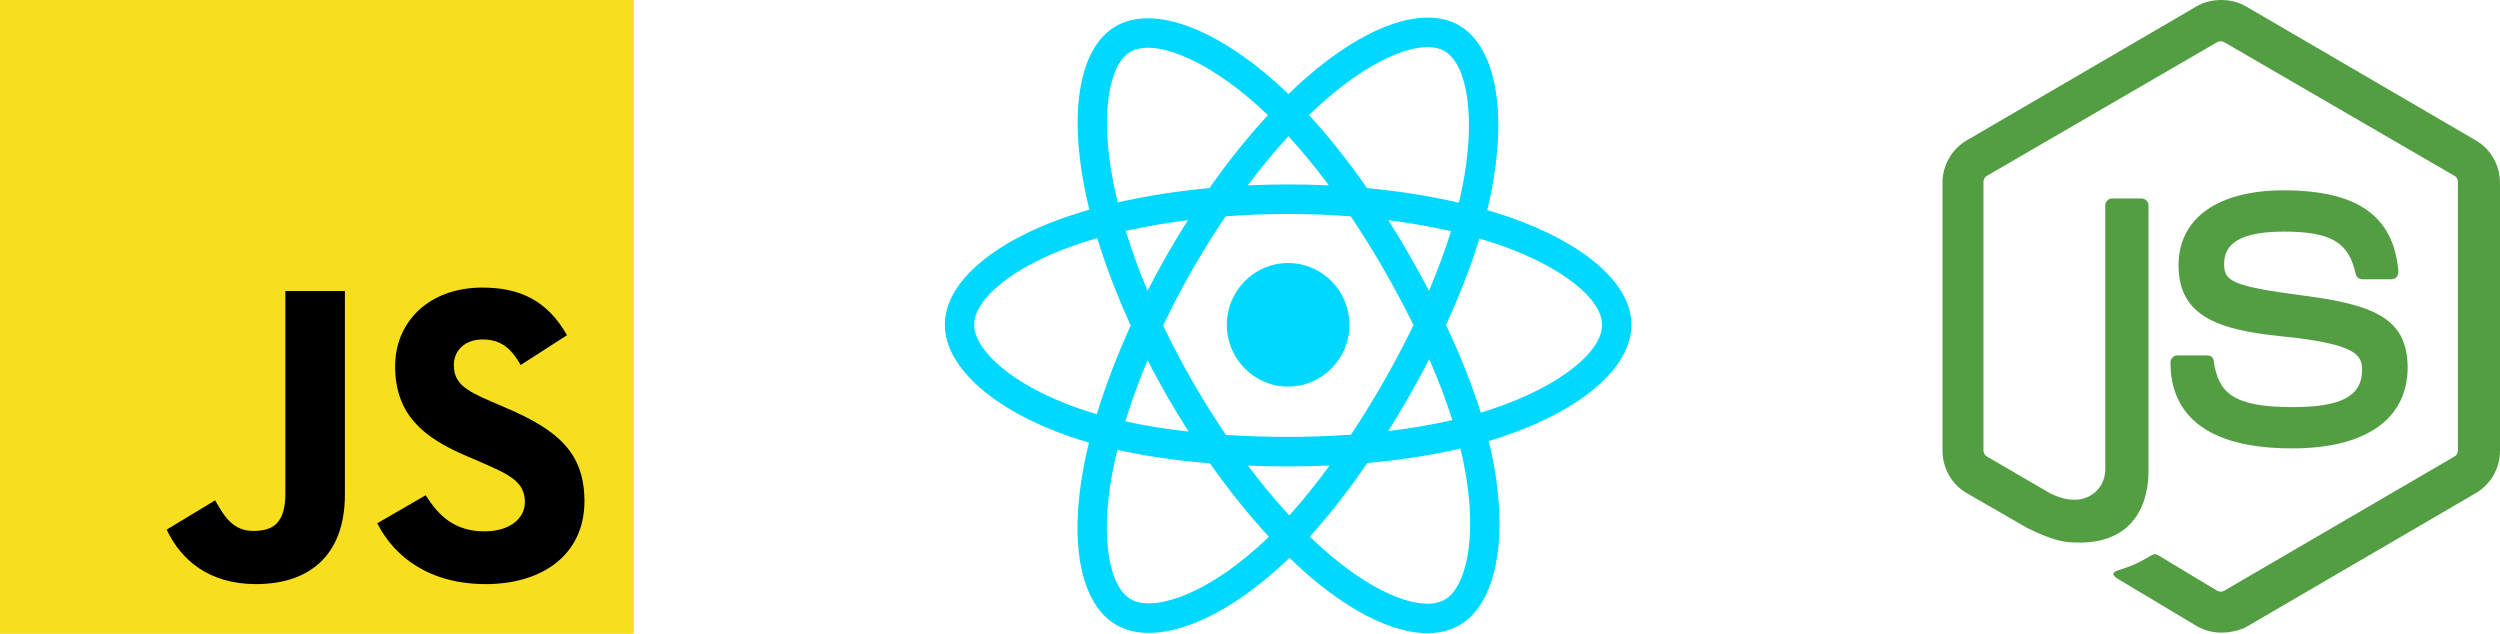 <svg width="426" height="108" viewBox="0 0 426 108" fill="none" xmlns="http://www.w3.org/2000/svg">
<path d="M257.197 36.998C255.952 36.568 254.696 36.169 253.431 35.802C253.644 34.927 253.84 34.063 254.013 33.214C256.864 19.268 255 8.034 248.634 4.335C242.531 0.789 232.549 4.486 222.468 13.327C221.474 14.2 220.502 15.098 219.554 16.02C218.919 15.407 218.273 14.806 217.616 14.216C207.05 4.764 196.46 0.78 190.101 4.489C184.002 8.046 182.197 18.607 184.763 31.824C185.019 33.133 185.307 34.435 185.628 35.729C184.129 36.158 182.682 36.615 181.298 37.101C168.911 41.453 161 48.273 161 55.347C161 62.654 169.493 69.982 182.395 74.425C183.441 74.784 184.495 75.117 185.558 75.422C185.213 76.816 184.906 78.22 184.639 79.631C182.192 92.618 184.103 102.929 190.185 106.464C196.466 110.114 207.009 106.363 217.274 97.32C218.107 96.585 218.921 95.829 219.716 95.053C220.743 96.052 221.798 97.021 222.878 97.961C232.822 106.583 242.643 110.064 248.719 106.52C254.994 102.859 257.034 91.782 254.386 78.305C254.178 77.249 253.944 76.198 253.685 75.154C254.425 74.933 255.152 74.705 255.86 74.468C269.273 69.991 278 62.751 278 55.347C278 48.247 269.834 41.381 257.197 36.998V36.998ZM254.288 69.688C253.648 69.901 252.992 70.107 252.323 70.308C250.842 65.584 248.844 60.561 246.399 55.372C248.732 50.306 250.654 45.347 252.093 40.655C253.29 41.004 254.451 41.372 255.571 41.76C266.398 45.516 273.002 51.069 273.002 55.347C273.002 59.905 265.869 65.821 254.288 69.688V69.688ZM249.483 79.283C250.654 85.242 250.821 90.63 250.045 94.843C249.349 98.627 247.947 101.151 246.214 102.162C242.528 104.312 234.642 101.517 226.138 94.143C225.133 93.269 224.152 92.368 223.196 91.44C226.493 87.806 229.788 83.583 233.004 78.892C238.66 78.386 244.004 77.559 248.85 76.431C249.088 77.401 249.3 78.352 249.483 79.283V79.283ZM200.888 101.79C197.286 103.072 194.416 103.108 192.682 102.101C188.991 99.956 187.457 91.676 189.55 80.57C189.799 79.258 190.083 77.953 190.404 76.656C195.196 77.725 200.501 78.493 206.171 78.956C209.408 83.546 212.798 87.765 216.214 91.459C215.488 92.167 214.745 92.857 213.985 93.528C209.446 97.526 204.897 100.363 200.888 101.79V101.79ZM184.012 69.66C178.306 67.695 173.595 65.141 170.365 62.355C167.463 59.851 165.999 57.364 165.999 55.347C165.999 51.054 172.35 45.579 182.943 41.857C184.229 41.406 185.575 40.98 186.971 40.58C188.435 45.379 190.356 50.396 192.673 55.47C190.325 60.618 188.378 65.716 186.899 70.571C185.929 70.291 184.966 69.988 184.012 69.66V69.66ZM189.669 30.856C187.47 19.533 188.93 10.992 192.605 8.848C196.519 6.565 205.174 9.82 214.297 17.983C214.892 18.516 215.477 19.06 216.053 19.615C212.653 23.293 209.294 27.481 206.086 32.044C200.583 32.558 195.316 33.383 190.473 34.489C190.175 33.285 189.906 32.074 189.669 30.857V30.856ZM240.137 43.414C238.993 41.423 237.807 39.457 236.579 37.517C240.312 37.993 243.889 38.625 247.248 39.397C246.24 42.653 244.983 46.058 243.503 49.549C242.422 47.481 241.3 45.436 240.137 43.414V43.414ZM219.556 23.215C221.861 25.731 224.17 28.541 226.441 31.59C221.835 31.37 217.22 31.369 212.613 31.587C214.886 28.566 217.215 25.76 219.556 23.215ZM198.843 43.448C197.695 45.454 196.594 47.487 195.54 49.545C194.085 46.066 192.84 42.646 191.823 39.343C195.161 38.591 198.721 37.975 202.43 37.508C201.188 39.46 199.992 41.44 198.843 43.448V43.448ZM202.536 73.544C198.704 73.114 195.091 72.53 191.754 71.798C192.787 68.436 194.059 64.943 195.546 61.39C196.604 63.449 197.71 65.483 198.863 67.49C200.048 69.553 201.276 71.574 202.536 73.544ZM219.694 87.835C217.325 85.259 214.962 82.41 212.655 79.346C214.895 79.434 217.179 79.479 219.5 79.479C221.885 79.479 224.242 79.425 226.563 79.321C224.284 82.441 221.984 85.294 219.694 87.835ZM243.55 61.208C245.114 64.8 246.432 68.275 247.479 71.579C244.087 72.36 240.424 72.988 236.565 73.454C237.802 71.479 238.999 69.479 240.157 67.455C241.334 65.399 242.465 63.316 243.55 61.208V61.208ZM235.827 64.939C234.055 68.041 232.183 71.085 230.215 74.064C226.649 74.319 223.075 74.445 219.5 74.444C215.859 74.444 212.317 74.329 208.907 74.106C206.887 71.134 204.979 68.085 203.188 64.967H203.189C201.406 61.865 199.741 58.696 198.196 55.468C199.737 52.238 201.397 49.068 203.173 45.964L203.173 45.964C204.949 42.859 206.841 39.824 208.846 36.864C212.326 36.598 215.894 36.46 219.5 36.46H219.5C223.122 36.46 226.695 36.6 230.174 36.867C232.158 39.822 234.038 42.848 235.811 45.937C237.594 49.034 239.276 52.189 240.855 55.396C239.292 58.636 237.615 61.819 235.827 64.939V64.939ZM246.138 8.698C250.056 10.975 251.579 20.156 249.118 32.197C248.961 32.965 248.784 33.747 248.592 34.541C243.738 33.411 238.467 32.572 232.948 32.05C229.733 27.437 226.402 23.243 223.058 19.612C223.934 18.761 224.832 17.932 225.749 17.125C234.387 9.551 242.46 6.56 246.138 8.698V8.698ZM219.5 44.82C225.27 44.82 229.948 49.533 229.948 55.347C229.948 61.161 225.27 65.875 219.5 65.875C213.73 65.875 209.052 61.161 209.052 55.347C209.052 49.533 213.73 44.82 219.5 44.82V44.82Z" fill="#00D8FF"/>
<path d="M0 0H108V108H0V0Z" fill="#F7DF1E"/>
<path d="M28.397 90.252L36.662 85.25C38.257 88.077 39.707 90.469 43.186 90.469C46.521 90.469 48.624 89.165 48.624 84.091V49.582H58.773V84.234C58.773 94.746 52.611 99.531 43.621 99.531C35.502 99.531 30.789 95.326 28.397 90.251" fill="black"/>
<path d="M64.286 89.165L72.549 84.38C74.725 87.933 77.552 90.543 82.554 90.543C86.76 90.543 89.441 88.44 89.441 85.54C89.441 82.06 86.686 80.828 82.047 78.798L79.51 77.71C72.187 74.594 67.33 70.678 67.33 62.414C67.33 54.802 73.13 49.002 82.192 49.002C88.644 49.002 93.284 51.249 96.619 57.121L88.716 62.197C86.976 59.08 85.092 57.847 82.192 57.847C79.219 57.847 77.334 59.732 77.334 62.197C77.334 65.241 79.219 66.475 83.569 68.359L86.106 69.447C94.733 73.144 99.59 76.914 99.59 85.395C99.59 94.531 92.413 99.532 82.771 99.532C73.347 99.532 67.257 95.038 64.285 89.165" fill="black"/>
<path d="M378.5 107.8C377.025 107.8 375.648 107.404 374.37 106.711L361.29 98.887C359.323 97.797 360.306 97.401 360.896 97.203C363.552 96.312 364.043 96.114 366.797 94.529C367.092 94.331 367.486 94.43 367.78 94.628L377.812 100.669C378.205 100.867 378.697 100.867 378.992 100.669L418.231 77.792C418.625 77.594 418.821 77.198 418.821 76.703V31.047C418.821 30.552 418.625 30.156 418.231 29.958L378.992 7.18C378.598 6.982 378.107 6.982 377.812 7.18L338.572 29.959C338.179 30.157 337.982 30.652 337.982 31.048V76.703C337.982 77.099 338.179 77.594 338.572 77.792L349.292 84.031C355.094 87.002 358.733 83.536 358.733 80.07V35.009C358.733 34.415 359.225 33.82 359.913 33.82H364.929C365.519 33.82 366.109 34.316 366.109 35.009V80.07C366.109 87.894 361.88 92.449 354.504 92.449C352.242 92.449 350.472 92.449 345.457 89.973L335.13 84.031C332.573 82.546 331 79.773 331 76.802V31.147C331 28.176 332.573 25.403 335.13 23.917L374.37 1.04C376.828 -0.346 380.172 -0.346 382.63 1.04L421.87 23.917C424.427 25.403 426 28.176 426 31.147V76.802C426 79.773 424.427 82.546 421.87 84.031L382.63 106.909C381.352 107.503 379.877 107.8 378.5 107.8V107.8ZM390.596 76.406C373.386 76.406 369.846 68.483 369.846 61.749C369.846 61.154 370.337 60.56 371.026 60.56H376.139C376.73 60.56 377.222 60.956 377.222 61.551C378.008 66.799 380.27 69.374 390.695 69.374C398.955 69.374 402.496 67.493 402.496 63.036C402.496 60.461 401.513 58.58 388.629 57.292C377.91 56.203 371.222 53.826 371.222 45.21C371.222 37.188 377.91 32.434 389.121 32.434C401.709 32.434 407.905 36.792 408.691 46.299C408.691 46.596 408.593 46.893 408.396 47.19C408.2 47.388 407.905 47.587 407.61 47.587H402.496C402.004 47.587 401.513 47.19 401.414 46.695C400.234 41.248 397.185 39.466 389.121 39.466C380.074 39.466 378.992 42.635 378.992 45.012C378.992 47.884 380.27 48.775 392.465 50.359C404.561 51.944 410.265 54.222 410.265 62.739C410.167 71.454 403.086 76.406 390.596 76.406V76.406Z" fill="#539E43"/>
</svg>
